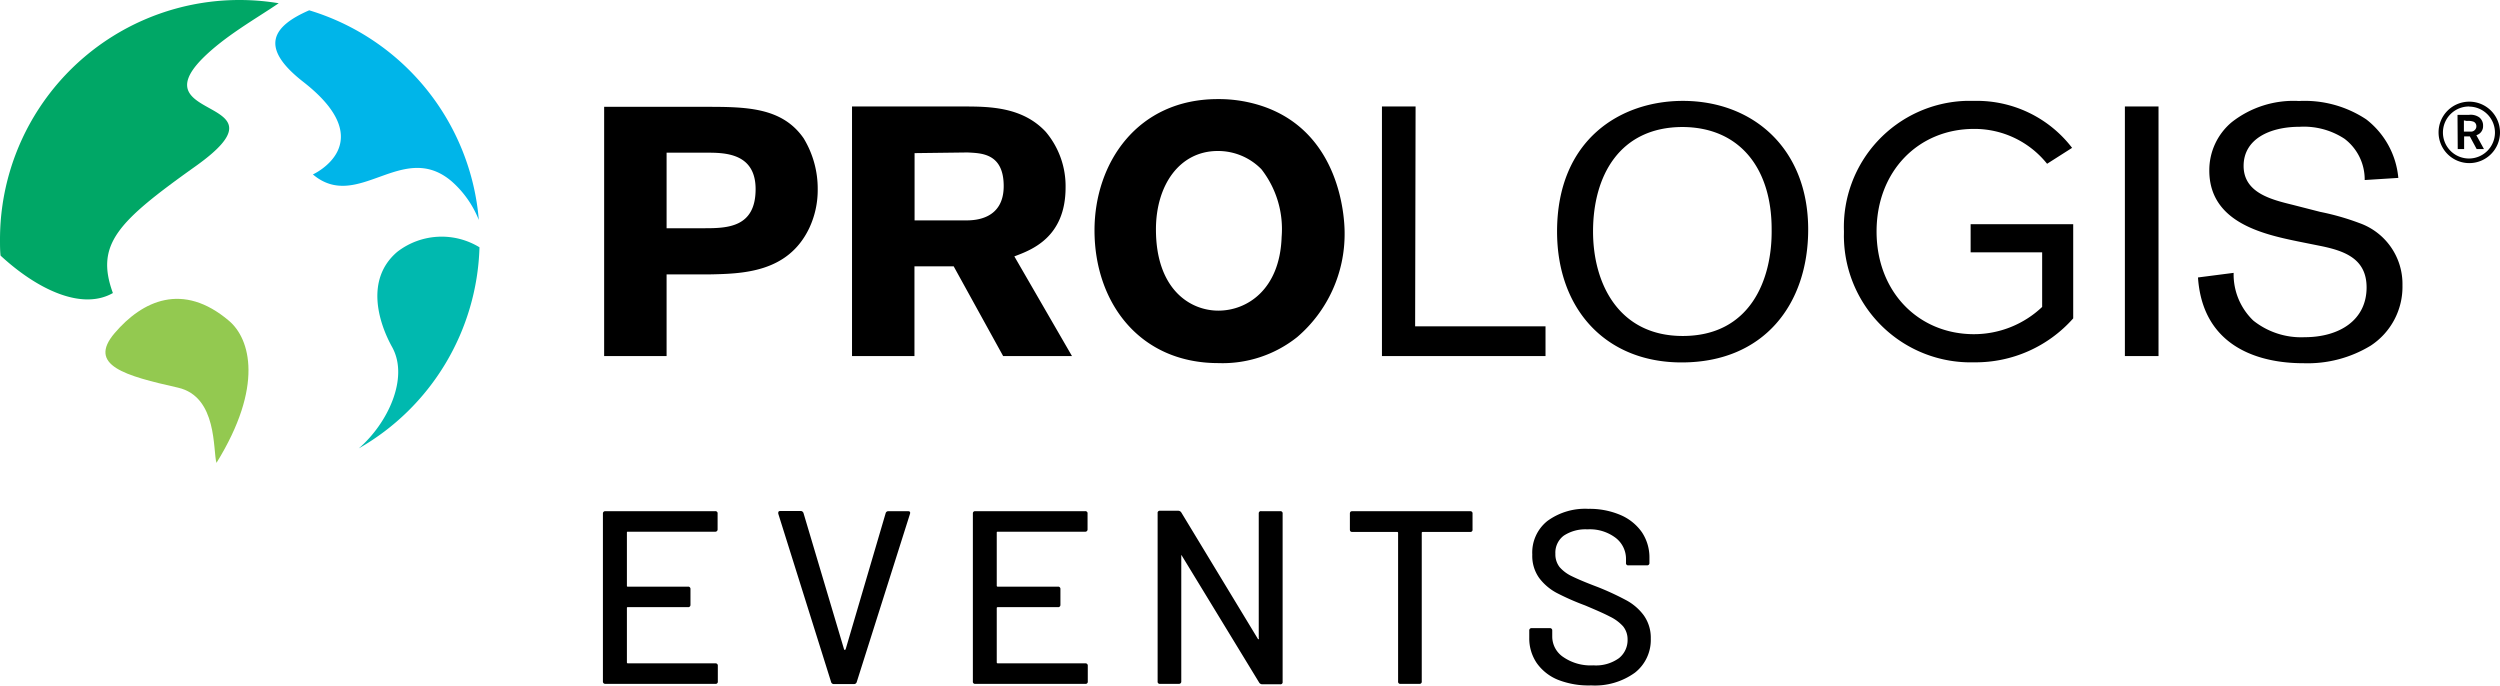 <svg data-bbox="0 0.001 223 61.149" viewBox="0 0.001 223 61.149" xmlns="http://www.w3.org/2000/svg" data-type="color" aria-hidden="true" aria-labelledby="svgcid--8a5trx-jhxts1"><g style="isolation:isolate"><path d="M63.81 47.43H56c-.06 0-.08 0-.08.08v4.73c0 .06 0 .09.08.09h5.37a.2.2 0 0 1 .22.22v1.39a.2.2 0 0 1-.22.22H56c-.06 0-.08 0-.08.09v4.84s0 .08.08.08h7.81a.2.2 0 0 1 .22.22v1.39a.19.19 0 0 1-.22.22H54a.2.2 0 0 1-.22-.22v-15a.2.2 0 0 1 .22-.18h9.79a.19.19 0 0 1 .22.22v1.39a.2.2 0 0 1-.2.22zM74.13 60.82l-4.71-15v-.09c0-.1.07-.15.2-.15h1.78a.27.27 0 0 1 .27.18l3.62 12.16s0 .05.07.05 0 0 .07-.05L79 45.78a.24.24 0 0 1 .24-.18H81c.16 0 .22.08.17.24l-4.75 15a.25.25 0 0 1-.26.18H74.4a.25.25 0 0 1-.27-.2zM96.79 47.43H89c-.06 0-.09 0-.09.08v4.73a.08.08 0 0 0 .09.09h5.37a.2.2 0 0 1 .22.22v1.39a.2.2 0 0 1-.22.22H89a.08.08 0 0 0-.09.09v4.84s0 .08.09.08h7.81a.2.2 0 0 1 .22.22v1.39a.19.19 0 0 1-.22.22H87a.19.19 0 0 1-.22-.22v-15a.19.19 0 0 1 .22-.18h9.79a.19.19 0 0 1 .22.22v1.39a.2.2 0 0 1-.22.22zM112.52 45.6h1.67a.19.19 0 0 1 .22.22v15a.19.19 0 0 1-.22.22h-1.6a.33.33 0 0 1-.27-.15l-6.88-11.29s0-.06-.07-.05 0 0 0 .08v11.15a.2.2 0 0 1-.22.22h-1.67a.19.19 0 0 1-.22-.22v-15a.19.19 0 0 1 .22-.22h1.62a.33.33 0 0 1 .27.15L112.21 57s0 .06.07 0 0 0 0-.08V45.77a.19.19 0 0 1 .24-.17zM131.35 45.82v1.41a.19.19 0 0 1-.22.22h-4.22a.08.08 0 0 0-.09.09v13.24a.19.19 0 0 1-.22.22h-1.67a.19.19 0 0 1-.22-.22V47.54a.08.08 0 0 0-.09-.09h-4c-.14 0-.21-.07-.21-.22v-1.41c0-.15.07-.22.21-.22h10.54a.19.19 0 0 1 .19.22zM139 60.65a4.29 4.29 0 0 1-1.92-1.5 3.91 3.91 0 0 1-.67-2.26v-.64a.2.2 0 0 1 .22-.22h1.61a.2.2 0 0 1 .22.22v.53a2.2 2.2 0 0 0 1 1.84 4.29 4.29 0 0 0 2.66.73 3.51 3.51 0 0 0 2.29-.64 2.06 2.06 0 0 0 .77-1.67 1.84 1.84 0 0 0-.4-1.17 3.79 3.79 0 0 0-1.18-.87c-.51-.27-1.25-.59-2.22-1a22.35 22.35 0 0 1-2.54-1.12 4.75 4.75 0 0 1-1.55-1.33 3.38 3.38 0 0 1-.61-2.08 3.6 3.6 0 0 1 1.35-3 5.7 5.7 0 0 1 3.66-1.08 7 7 0 0 1 2.86.55 4.46 4.46 0 0 1 1.91 1.54 4.05 4.05 0 0 1 .67 2.29v.44a.2.2 0 0 1-.22.22h-1.65a.19.19 0 0 1-.22-.22v-.33a2.37 2.37 0 0 0-.92-1.9 3.81 3.81 0 0 0-2.52-.76 3.51 3.51 0 0 0-2.11.56 1.89 1.89 0 0 0-.75 1.62 1.84 1.84 0 0 0 .38 1.19 3.34 3.34 0 0 0 1.11.82c.49.24 1.24.56 2.25.94a24.5 24.5 0 0 1 2.52 1.16 4.74 4.74 0 0 1 1.61 1.36 3.45 3.45 0 0 1 .64 2.1 3.71 3.71 0 0 1-1.41 3.03 6.09 6.09 0 0 1-3.91 1.14 7.48 7.48 0 0 1-2.93-.49z" data-color="1"/></g><path d="M35.43 22.47c-2.87 2.45-1.67 6.31-.43 8.53 1.48 2.74-.41 6.76-3 9a21.38 21.38 0 0 0 10.77-17.94 6.47 6.47 0 0 0-7.34.41z" fill="#00b9af" data-color="2"/><path d="M20.43 28.62c-4.12-3.5-7.73-1.8-10.2 1.09s.95 3.81 5.65 4.87c3.54.81 3.1 5.62 3.43 6.71 4.23-6.84 3.01-11.07 1.12-12.67z" fill="#93c950" data-color="3"/><path d="M27.06 7.31c7 5.46.85 8.25.85 8.25 4 3.39 8-3.11 12.37.61a9 9 0 0 1 2.43 3.45A21.39 21.39 0 0 0 27.58.92c-3.24 1.41-4.53 3.27-.52 6.39z" fill="#00b5e9" data-color="4"/><path d="M10.07 26.14c-1.59-4.36.44-6.37 7.36-11.3 8.76-6.23-4.93-4 .64-9.63 2-2 4.75-3.53 6.79-4.92A21.36 21.36 0 0 0 0 21.39c0 .48 0 .95.05 1.41 3.23 2.99 7.23 4.93 10.02 3.34z" fill="#00a766" data-color="5"/><g><path d="M53.89 9.53h8.94c3.65 0 6.9 0 8.85 2.8a8.65 8.65 0 0 1 1.26 4.57 8 8 0 0 1-.76 3.46c-1.92 4-6 4.06-9 4.12h-3.72v7.28h-5.57zm5.57 4.09v6.74h3.34c2.08 0 4.6-.06 4.6-3.49 0-3.25-2.8-3.25-4.41-3.25zM76 9.5h10c2.34 0 5.24.06 7.29 2.27a7.51 7.51 0 0 1 1.76 4.95c0 4.48-3.06 5.58-4.57 6.15l5.14 8.89h-6.14l-4.41-8h-3.5v8H76zm5.58 4.16v6h4.61c.78 0 3.34-.09 3.34-3.06s-2.05-2.93-3.22-3zM108.68 32.39c-7.05 0-11.05-5.42-11.05-11.84 0-6 3.81-11.71 11-11.71a12.27 12.27 0 0 1 4.07.66c6.8 2.36 7.24 9.76 7.24 11.27a12.09 12.09 0 0 1-4.22 9.29 10.68 10.68 0 0 1-7.04 2.33zm3.84-17.29a5.4 5.4 0 0 0-3.9-1.63c-3.37 0-5.51 3-5.51 7 0 5.29 3 7.24 5.57 7.24s5.48-1.89 5.64-6.55a8.68 8.68 0 0 0-1.8-6.06zM150 32.33c-6.77 0-11.11-4.76-11.11-11.68C138.9 12.4 144.6 9 150.11 9c6.23 0 11.18 4.22 11.18 11.47 0 6.63-3.91 11.86-11.29 11.86zm.1-21c-5.6 0-8 4.31-8 9.32 0 4.66 2.3 9.32 8 9.32 6 0 8-5 7.93-9.54 0-5.39-2.83-9.1-8-9.1zM192.54 9.5v22.26h-3V9.5zM205 21.54c-3.21-.66-7.93-1.73-7.93-6.33a5.58 5.58 0 0 1 2-4.31 8.92 8.92 0 0 1 6-1.89 9.93 9.93 0 0 1 6 1.64 7.43 7.43 0 0 1 2.86 5.22l-3 .19a4.54 4.54 0 0 0-1.8-3.68 6.6 6.6 0 0 0-4-1.07c-2.68 0-5 1.1-5 3.49s2.45 3 4.37 3.47l2.46.63a22.42 22.42 0 0 1 3.5 1 5.76 5.76 0 0 1 3.84 5.55 6.27 6.27 0 0 1-2.83 5.38 10.82 10.82 0 0 1-6 1.57c-2 0-8.91-.31-9.41-7.65l3.18-.41A5.7 5.7 0 0 0 201 28.6a6.84 6.84 0 0 0 4.56 1.48c3.15 0 5.54-1.55 5.54-4.44 0-2.59-2-3.28-4.21-3.72zM164.48 20.63A11.25 11.25 0 0 1 175.32 9h.76a10.7 10.7 0 0 1 8.75 4.19l-2.23 1.42a8.29 8.29 0 0 0-6.52-3.11c-4.94 0-8.69 3.75-8.69 9.15s3.75 9.16 8.69 9.16a8.85 8.85 0 0 0 6.08-2.43v-4.87h-6.38V20h9.15v8.4a11.63 11.63 0 0 1-8.85 3.92 11.31 11.31 0 0 1-11.6-11c-.01-.22 0-.45 0-.69zM126.23 29.11h11.63v2.65h-14.59V9.5h3zM220.25 14.55a2.74 2.74 0 1 1 2.75-2.73 2.74 2.74 0 0 1-2.75 2.73zm0-5.05a2.32 2.32 0 1 0 2.3 2.33 2.32 2.32 0 0 0-2.3-2.32z" data-color="1"/><path d="M219.21 10.25h1a1.31 1.31 0 0 1 .94.22.91.91 0 0 1 .34.75.83.83 0 0 1-.6.84l.68 1.24h-.65l-.61-1.13h-.51v1.13h-.57zm.57.49v1h.57a.49.49 0 0 0 .54-.41v-.06a.43.43 0 0 0-.24-.41 1.4 1.4 0 0 0-.61-.07z" data-color="1"/></g></svg>